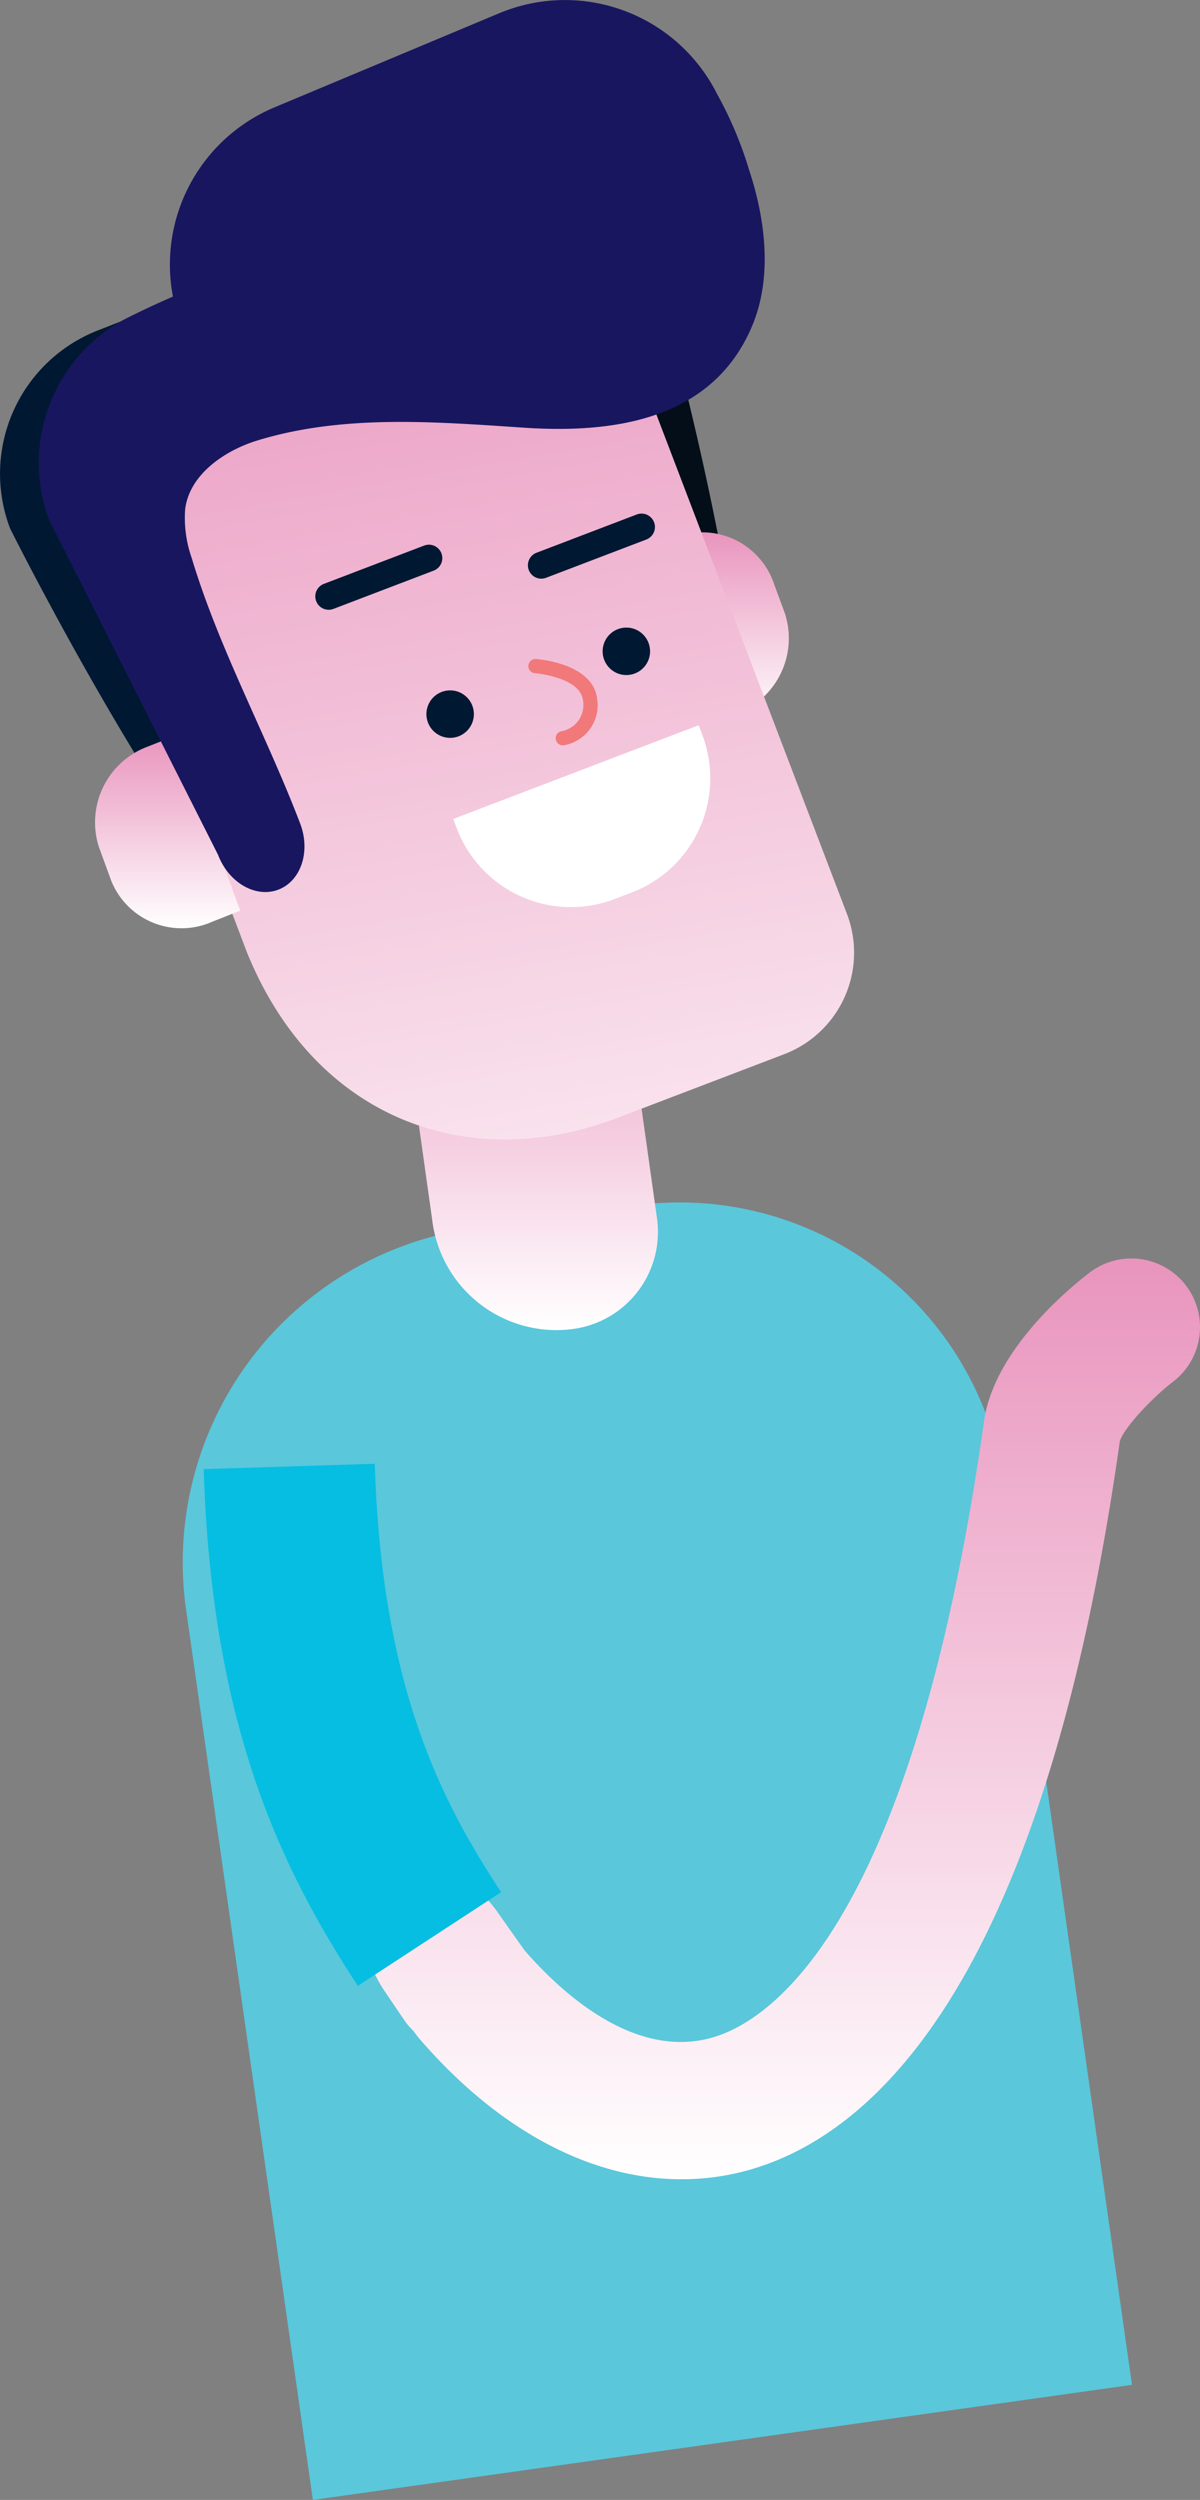 <svg xmlns="http://www.w3.org/2000/svg" xmlns:xlink="http://www.w3.org/1999/xlink" width="86.921" height="181" viewBox="0 0 86.921 181">
  <rect x="0" y="0" width="86.921" height="181" fill="#808080" stroke="none"/>
  <defs>
    <linearGradient id="linear-gradient" x1="0.5" x2="0.5" y2="1" gradientUnits="objectBoundingBox">
      <stop offset="0" stop-color="#e994bd"/>
      <stop offset="1" stop-color="#fff"/>
    </linearGradient>
    <linearGradient id="linear-gradient-3" x2="0.664" y2="1.308" xlink:href="#linear-gradient"/>
  </defs>
  <g id="man_icon" transform="translate(-2757 406)">
    <path id="路径_75" data-name="路径 75" d="M166.167,281.167l59.333-8.334-9.274-65.194a23.713,23.713,0,0,0-26.783-20.182L177.765,189.1a24.422,24.422,0,0,0-20.786,27.583Z" transform="translate(2613.495 -506.167)" fill="#5ac7db"/>
    <path id="路径_76" data-name="路径 76" d="M185.066,196.38h0a9.057,9.057,0,0,1-10.23-7.709l-1.951-13.882a7.085,7.085,0,0,1,6.031-8l1.952-.275a7.087,7.087,0,0,1,8,6.032l2.226,15.834A7.087,7.087,0,0,1,185.066,196.38Z" transform="translate(2613.495 -506.167)" fill="url(#linear-gradient)"/>
    <path id="路径_77" data-name="路径 77" d="M194.228,166.58l.795-.3c7.635-3.185-2.8-41.666-2.8-41.666l-12.278,4.553Z" transform="translate(2613.495 -506.167)" fill="#030e19"/>
    <path id="路径_78" data-name="路径 78" d="M190.12,139.985l2.031-.805a5.483,5.483,0,0,1,7.312,2.966l.9,2.446a5.847,5.847,0,0,1-3.562,7.279l-2.031.8Z" transform="translate(2613.495 -506.167)" fill="url(#linear-gradient)"/>
    <path id="路径_79" data-name="路径 79" d="M171.14,173.338c-7.94,3.123-26.9-34.9-26.9-34.9a11.14,11.14,0,0,1,6.435-14.38h0L157.7,121.3Z" transform="translate(2613.495 -506.167)" fill="#011833"/>
    <path id="路径_80" data-name="路径 80" d="M164.959,120.149h0a20.808,20.808,0,0,0-11.947,26.887l8.369,22.055c4.935,12.171,16.117,16.11,26.848,12.013l12.077-4.61a7.871,7.871,0,0,0,4.546-10.161L187.61,121.166C183.513,110.435,175.69,116.052,164.959,120.149Z" transform="translate(2613.495 -506.167)" fill="url(#linear-gradient-3)"/>
    <path id="路径_81" data-name="路径 81" d="M174.919,141.481l-7.259,2.771a.97.97,0,1,1-.692-1.813l7.259-2.771a.97.97,0,1,1,.692,1.813Z" transform="translate(2613.495 -506.167)" fill="#011833"/>
    <path id="路径_82" data-name="路径 82" d="M190.32,139.229,183.06,142a.97.97,0,0,1-.692-1.813l7.26-2.771a.97.97,0,0,1,.692,1.813Z" transform="translate(2613.495 -506.167)" fill="#011833"/>
    <path id="路径_83" data-name="路径 83" d="M184.27,154.13a.515.515,0,0,1-.1-1.02,1.933,1.933,0,0,0,1.559-2.268c-.234-1.664-3.46-1.934-3.492-1.936a.515.515,0,0,1,.07-1.027c.166.011,4.087.3,4.441,2.819a2.943,2.943,0,0,1-2.382,3.423A.553.553,0,0,1,184.27,154.13Z" transform="translate(2613.495 -506.167)" fill="#f1797a"/>
    <path id="路径_84" data-name="路径 84" d="M156.262,153.412l-2.031.8a5.848,5.848,0,0,0-3.562,7.279l.895,2.446a5.484,5.484,0,0,0,7.313,2.966l2.03-.805Z" transform="translate(2613.495 -506.167)" fill="url(#linear-gradient)"/>
    <path id="路径_85" data-name="路径 85" d="M189.26,164.788l-1.241.473a8.849,8.849,0,0,1-11.425-5.112l-.262-.686,17.778-6.787.262.687A8.852,8.852,0,0,1,189.26,164.788Z" transform="translate(2613.495 -506.167)" fill="#fff"/>
    <path id="路径_86" data-name="路径 86" d="M187.256,147.9a1.718,1.718,0,1,0,1.042-2.195A1.719,1.719,0,0,0,187.256,147.9Z" transform="translate(2613.495 -506.167)" fill="#011833"/>
    <path id="路径_87" data-name="路径 87" d="M174.491,152.446a1.719,1.719,0,1,0,1.043-2.195A1.719,1.719,0,0,0,174.491,152.446Z" transform="translate(2613.495 -506.167)" fill="#011833"/>
    <path id="路径_88" data-name="路径 88" d="M197.751,112.422a27.733,27.733,0,0,0-2.308-5.456,12.334,12.334,0,0,0-15.783-5.839l-16.275,6.813a12.341,12.341,0,0,0-7.354,13.7c-1.152.5-2.294,1.033-3.42,1.6a11.8,11.8,0,0,0-5.556,14.55L159.3,162.06c.77,2.018,2.726,3.146,4.368,2.519s2.349-2.771,1.579-4.789c-2.454-6.427-5.895-12.68-7.867-19.26a8.711,8.711,0,0,1-.465-3.472c.3-2.568,2.922-4.289,5.2-4.989,6.248-1.925,12.958-1.36,19.382-.934,6.58.436,13.705-.61,16.523-7.453C199.476,120.134,198.925,115.967,197.751,112.422Z" transform="translate(2613.495 -506.167)" fill="#191660"/>
    <path id="路径_89" data-name="路径 89" d="M192.865,257.949c-6.548,0-13.243-3.532-18.967-10.159-.113-.132-.2-.239-.446-.579a5.026,5.026,0,0,1-.672-.794c-.688-1.012-1.151-1.7-1.44-2.126-3.048-4.538.487-7.179.9-7.465.163-.115,4.079-2.751,7.258,1.717l.834,1.182c.477.674.971,1.377,1.192,1.68,2.711,3.108,8,7.922,13.63,6.269,4.183-1.231,14.47-8.041,19.627-44.607.719-5.1,6.037-9.528,7.65-10.762a4.972,4.972,0,0,1,6.044,7.9c-1.713,1.325-3.629,3.467-3.859,4.319-5.45,38.663-17.505,50-26.655,52.694A17.992,17.992,0,0,1,192.865,257.949Z" transform="translate(2613.495 -506.167)" fill="url(#linear-gradient)"/>
    <path id="路径_90" data-name="路径 90" d="M169.423,243.946c-5.452-8.344-10.578-18.652-11.164-37.412l12.391-.388c.516,16.487,4.994,24.656,9.152,31.019Z" transform="translate(2613.495 -506.167)" fill="#06bee1"/>
  </g>
</svg>

